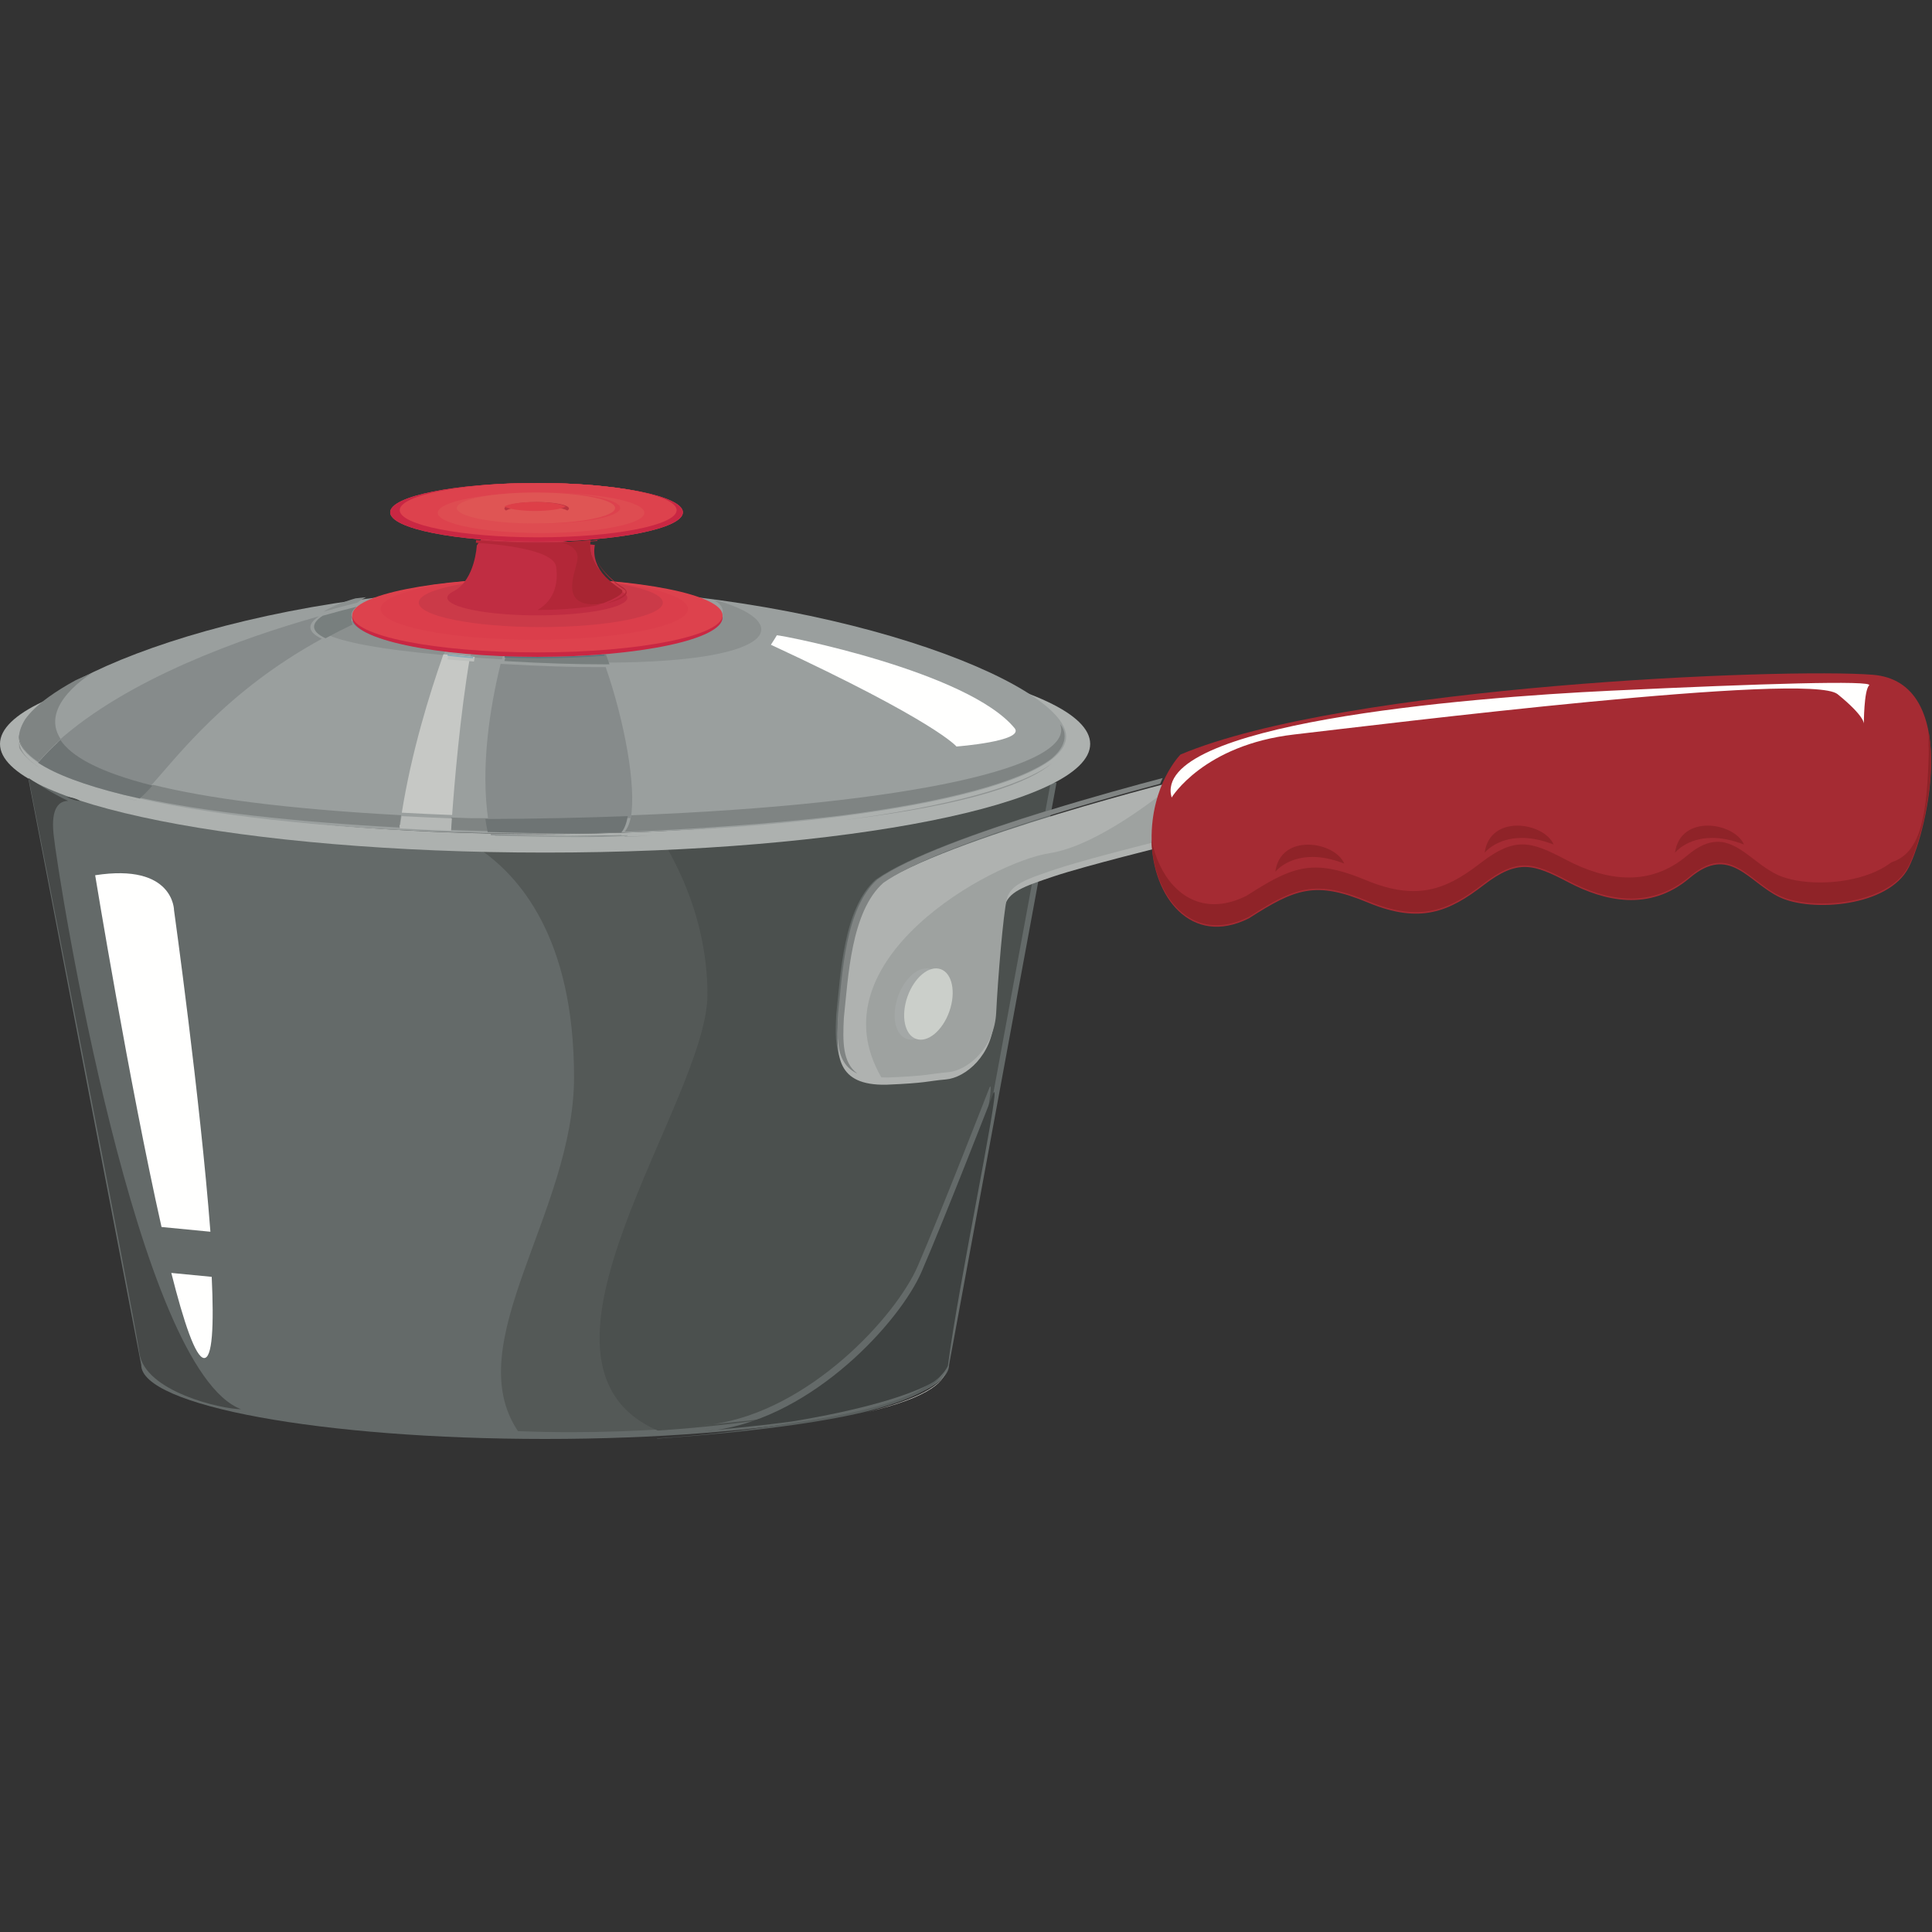 <?xml version="1.0" encoding="UTF-8"?>
<svg width="120px" height="120px" viewBox="0 0 120 120" version="1.1" xmlns="http://www.w3.org/2000/svg" xmlns:xlink="http://www.w3.org/1999/xlink">
    <rect x="0" y="0" width="120" height="120" fill="#333333" stroke="none"/>
    <!-- Generator: Sketch 51.1 (57501) - http://www.bohemiancoding.com/sketch -->
    <title>Pot5</title>
    <desc>Created with Sketch.</desc>
    <defs></defs>
    <g id="Pot5" stroke="none" stroke-width="1" fill="none" fill-rule="evenodd">
        <g id="Group-2" transform="translate(0, 30)">
            <path d="M6.811,17.143 L1.773,18.431 L8.77,54.776 C8.77,57.316 20.003,59.376 33.86,59.376 C47.716,59.376 58.95,57.316 58.95,54.776 L65.623,18.612 L6.811,17.143" id="Fill-1" fill="#646A69"></path>
            <path d="M41.785,22.463 C39.277,22.581 36.658,22.644 33.968,22.644 C32.473,22.644 31.001,22.624 29.557,22.587 C32.258,24.332 35.655,28.247 35.655,36.903 C35.655,45.288 28.484,53.409 32.172,58.89 C33.278,58.935 34.382,58.955 35.476,58.955 C37.454,58.955 39.401,58.886 41.276,58.765 C31.627,54.561 44.363,38.323 44.363,31.678 C44.363,27.766 42.99,24.539 41.785,22.463" id="Fill-2" fill="#545957"></path>
            <path d="M58.765,54.975 C58.765,56.006 56.915,56.957 53.793,57.724 C57.92,56.76 58.765,55.7 58.765,54.975" id="Fill-3" fill="#D9DAD5"></path>
            <path d="M58.57,54.975 C58.57,55.291 58.255,55.629 57.672,55.973 C55.894,57.257 52.16,57.988 48.874,58.431 C46.452,58.83 43.705,59.151 40.788,59.341 C40.801,59.347 40.814,59.352 40.827,59.358 C46.894,58.93 50.931,58.348 53.599,57.724 C56.721,56.957 58.57,56.006 58.57,54.975" id="Fill-4" fill="#595F5E"></path>
            <path d="M65.309,18.326 C61.416,20.424 52.442,22.03 41.363,22.552 C42.567,24.628 43.941,27.855 43.941,31.767 C43.941,38.412 31.205,54.65 40.854,58.854 C43.771,58.664 46.517,58.342 48.939,57.943 C47.1,58.192 45.402,58.35 44.266,58.464 C44.014,58.5 43.759,58.526 43.505,58.544 C43.715,58.52 43.972,58.494 44.266,58.464 C50.277,57.613 55.644,51.773 57.003,48.64 C58.417,45.374 61.465,37.536 61.465,37.536 C61.485,37.5 61.501,37.483 61.512,37.483 C61.813,37.483 59.265,49.586 58.636,54.488 C58.464,54.852 58.154,55.185 57.738,55.486 C58.32,55.141 58.636,54.804 58.636,54.488 L64.178,24.455 C63.031,24.877 62.449,25.235 62.281,25.944 C62.064,26.869 61.737,30.788 61.628,32.965 C61.52,35.142 59.886,36.557 58.636,36.666 C57.383,36.774 57.547,36.883 54.934,36.993 C54.89,36.993 54.845,36.993 54.802,36.993 C53.281,36.993 52.539,36.514 52.192,35.758 C52.192,35.758 52.192,35.757 52.192,35.756 C52.191,35.755 52.19,35.753 52.189,35.751 C52.189,35.75 52.188,35.749 52.187,35.748 C52.187,35.748 52.187,35.746 52.187,35.746 C51.862,35.027 51.888,34.06 51.941,33.02 C52.212,30.516 52.377,26.434 54.39,24.638 C56.355,23.242 60.802,21.661 64.929,20.386 L65.309,18.325 L65.309,18.326" id="Fill-5" fill="#4B504E"></path>
            <path d="M67.713,16.207 C67.713,19.934 52.554,22.955 33.856,22.955 C15.157,22.955 0,19.934 0,16.207 C0,12.479 15.157,9.458 33.856,9.458 C52.554,9.458 67.713,12.479 67.713,16.207" id="Fill-6" fill="#ADB1AF"></path>
            <path d="M66.056,15.709 C66.056,18.655 51.563,21.805 33.619,21.805 C15.674,21.805 1.182,18.764 1.182,15.818 C1.182,12.873 15.621,10.049 33.565,10.049 C51.509,10.049 66.056,12.764 66.056,15.709" id="Fill-7" fill="#4E5252"></path>
            <path d="M73.767,18.325 C73.767,18.325 58.637,22.08 54.5,25.019 C52.487,26.815 52.323,30.897 52.051,33.401 C51.943,35.577 51.943,37.428 55.045,37.374 C57.657,37.264 57.493,37.156 58.746,37.047 C59.997,36.938 61.631,35.524 61.739,33.346 C61.848,31.169 62.174,27.251 62.391,26.326 C62.61,25.4 63.535,25.074 65.494,24.42 C67.454,23.768 72.514,22.516 72.514,22.516 L73.767,18.325" id="Fill-8" fill="#AFB2B0"></path>
            <path d="M65.039,20.69 C60.913,21.964 56.466,23.545 54.501,24.941 C52.487,26.737 52.323,30.819 52.052,33.323 C51.999,34.364 51.972,35.33 52.297,36.049 C51.972,35.33 52,34.364 52.052,33.323 C52.323,30.819 52.487,26.737 54.501,24.941 C56.466,23.545 60.913,21.964 65.039,20.69 Z M52.298,36.051 C52.299,36.053 52.3,36.053 52.3,36.054 C52.3,36.053 52.299,36.053 52.298,36.051 Z M52.303,36.06 C52.303,36.06 52.303,36.061 52.303,36.061 C52.303,36.061 52.303,36.06 52.303,36.06 Z" id="Fill-9" fill="#373B3A"></path>
            <path d="M72.215,18.325 C70.593,18.751 67.893,19.486 65.039,20.368 C60.912,21.643 56.465,23.223 54.5,24.62 C52.487,26.415 52.322,30.498 52.051,33.001 C52,34.042 51.972,35.008 52.297,35.727 C52.298,35.728 52.298,35.729 52.298,35.729 C52.298,35.731 52.299,35.732 52.299,35.733 C52.301,35.735 52.301,35.736 52.302,35.738 C52.302,35.739 52.302,35.739 52.302,35.739 C52.487,36.142 52.785,36.468 53.254,36.683 C52.321,35.994 52.341,34.681 52.414,33.218 C52.686,30.715 52.849,26.633 54.863,24.838 C58.052,22.571 67.772,19.821 72.057,18.68 C72.108,18.556 72.161,18.437 72.215,18.325" id="Fill-10" fill="#808483"></path>
            <path d="M12.661,54.348 C13.197,54.407 13.293,52.339 13.15,49.307 L10.64,49.064 C11.423,52.163 12.144,54.29 12.661,54.348" id="Fill-11" fill="#FFFFFE"></path>
            <path d="M10.81,26.539 C10.81,26.539 10.81,23.601 5.911,24.363 C5.911,24.363 8.026,37.286 10.033,46.211 L13.069,46.505 C12.436,38.238 10.81,26.539 10.81,26.539" id="Fill-12" fill="#FFFFFE"></path>
            <path d="M57.862,55.567 C56.388,56.436 53.201,57.343 49.064,58.024 C52.35,57.582 56.084,56.85 57.862,55.567" id="Fill-13" fill="#4A4E4D"></path>
            <path d="M61.751,37.833 C61.74,37.833 61.724,37.85 61.704,37.886 C61.704,37.886 58.656,45.723 57.242,48.989 C55.883,52.122 50.516,57.962 44.505,58.813 C45.641,58.699 47.339,58.541 49.178,58.293 C53.315,57.612 56.502,56.704 57.977,55.835 C58.393,55.534 58.703,55.202 58.874,54.838 C59.503,49.935 62.052,37.833 61.751,37.833 Z M44.505,58.813 C44.211,58.843 43.954,58.869 43.744,58.893 C43.998,58.876 44.253,58.849 44.505,58.813 Z" id="Fill-14" fill="#3E4241"></path>
            <path d="M1.773,18.325 C1.801,18.467 8.335,51.656 8.661,54.045 C8.988,56.44 13.778,57.528 14.975,57.528 C8.553,55.133 3.654,24.874 3.328,21.826 C3.147,20.134 3.703,19.75 4.234,19.744 C3.254,19.303 1.877,18.393 1.779,18.329 C1.778,18.327 1.775,18.326 1.773,18.325" id="Fill-15" fill="#464948"></path>
            <path d="M1.773,18.325 C1.775,18.326 1.778,18.327 1.779,18.329 C1.775,18.326 1.773,18.325 1.773,18.325" id="Fill-16" fill="#626765"></path>
            <path d="M4.152,19.507 C4.147,19.507 4.143,19.507 4.138,19.508 C4.455,19.65 4.731,19.744 4.909,19.744 C4.932,19.744 4.954,19.743 4.973,19.739 C4.973,19.739 4.573,19.507 4.152,19.507" id="Fill-17" fill="#464948"></path>
            <path d="M71.889,19.507 C70.071,20.878 67.356,22.664 65.195,22.992 C61.604,23.536 50.511,29.626 54.741,36.915 C54.857,36.921 54.973,36.925 55.098,36.925 C55.125,36.925 55.152,36.925 55.181,36.925 C57.793,36.815 57.63,36.706 58.882,36.598 C60.133,36.489 61.767,35.074 61.875,32.897 C61.984,30.72 62.311,26.801 62.528,25.876 C62.746,24.951 63.672,24.625 65.63,23.971 C67.021,23.508 69.974,22.743 71.571,22.338 C71.567,22.247 71.564,22.157 71.563,22.066 C71.547,21.081 71.684,20.226 71.889,19.507" id="Fill-18" fill="#9EA2A0"></path>
            <path d="M58.375,32.819 C57.954,34.016 57.031,34.781 56.312,34.528 C55.594,34.277 55.353,33.102 55.773,31.905 C56.194,30.708 57.116,29.944 57.835,30.196 C58.553,30.448 58.795,31.623 58.375,32.819" id="Fill-19" fill="#A4A8A7"></path>
            <path d="M58.966,32.82 C58.546,34.016 57.622,34.782 56.904,34.529 C56.186,34.277 55.943,33.102 56.364,31.905 C56.786,30.709 57.708,29.943 58.427,30.196 C59.146,30.449 59.387,31.623 58.966,32.82" id="Fill-20" fill="#CBCFCA"></path>
            <path d="M73.324,16.864 C73.324,16.864 71.473,18.714 71.528,22.197 C71.582,25.68 73.977,28.837 77.569,27.041 C80.453,25.191 81.705,24.701 84.97,26.061 C88.236,27.422 90.031,26.606 92.155,24.973 C94.276,23.34 95.256,23.667 97.434,24.81 C99.611,25.953 102.44,26.66 104.944,24.538 C107.447,22.415 108.59,24.81 110.549,25.735 C112.509,26.66 117.297,26.334 118.55,23.884 C119.801,21.435 121.761,12.347 116.318,11.911 C110.876,11.476 83.555,12.564 73.324,16.864" id="Fill-21" fill="#A52B33"></path>
            <path d="M119.782,15.369 C119.795,15.671 119.798,15.977 119.788,16.285 C119.799,16.479 119.801,16.653 119.798,16.794 C119.695,20.348 119.402,22.968 117.484,23.555 C116.352,24.428 114.61,24.811 113.049,24.811 C112.009,24.811 111.05,24.641 110.401,24.335 C109.012,23.678 108.033,22.285 106.688,22.285 C106.136,22.284 105.524,22.519 104.795,23.138 C103.624,24.129 102.384,24.503 101.171,24.503 C99.789,24.503 98.444,24.018 97.285,23.409 C96.164,22.821 95.362,22.449 94.556,22.449 C93.797,22.449 93.035,22.78 92.005,23.573 C90.628,24.633 89.388,25.348 87.794,25.348 C86.933,25.348 85.967,25.139 84.822,24.661 C83.556,24.134 82.594,23.885 81.721,23.885 C80.34,23.885 79.187,24.507 77.42,25.641 C76.701,26 76.032,26.161 75.419,26.161 C73.377,26.161 71.968,24.378 71.527,22.174 C71.595,24.933 73.13,27.467 75.563,27.467 C76.177,27.467 76.847,27.306 77.566,26.947 C79.332,25.814 80.487,25.191 81.865,25.191 C82.739,25.191 83.701,25.44 84.967,25.967 C86.112,26.444 87.078,26.654 87.939,26.654 C89.533,26.654 90.774,25.938 92.151,24.878 C93.181,24.086 93.942,23.755 94.701,23.755 C95.506,23.755 96.309,24.128 97.43,24.716 C98.589,25.324 99.934,25.809 101.315,25.809 C102.528,25.809 103.769,25.436 104.94,24.444 C105.669,23.826 106.282,23.59 106.834,23.59 C108.177,23.59 109.157,24.985 110.545,25.641 C111.194,25.947 112.155,26.117 113.194,26.117 C115.29,26.117 117.709,25.428 118.546,23.79 C118.548,23.788 118.549,23.785 118.55,23.782 C118.551,23.782 118.552,23.781 118.552,23.78 C118.553,23.778 118.553,23.776 118.554,23.774 C118.555,23.773 118.555,23.772 118.555,23.771 C118.557,23.769 118.558,23.767 118.559,23.765 C118.559,23.764 118.559,23.764 118.56,23.764 C119.322,22.249 120.33,18.316 119.782,15.369" id="Fill-23" fill="#8F2328"></path>
            <path d="M81.243,22.463 C80.291,22.463 79.374,22.936 79.212,24.145 C79.212,24.145 79.93,23.227 81.516,23.227 C82.068,23.227 82.724,23.339 83.492,23.638 C83.201,22.945 82.204,22.463 81.243,22.463" id="Fill-26" fill="#8F2328"></path>
            <path d="M94.247,21.281 C93.296,21.281 92.379,21.753 92.217,22.963 C92.217,22.963 92.936,22.045 94.522,22.045 C95.073,22.045 95.729,22.155 96.497,22.455 C96.205,21.763 95.208,21.281 94.247,21.281" id="Fill-27" fill="#8F2328"></path>
            <path d="M106.07,21.281 C105.118,21.281 104.201,21.754 104.039,22.964 C104.039,22.964 104.758,22.045 106.344,22.045 C106.896,22.045 107.552,22.156 108.32,22.455 C108.028,21.763 107.032,21.281 106.07,21.281" id="Fill-28" fill="#8F2328"></path>
            <path d="M72.772,19.537 C72.772,19.537 74.731,16.272 80.391,15.619 C86.051,14.966 112.392,11.7 114.134,13.115 C115.875,14.53 115.767,14.966 115.767,14.966 C115.767,14.966 115.767,12.898 116.093,12.571 C116.419,12.245 109.344,12.462 100.093,12.898 C90.841,13.333 71.466,14.966 72.772,19.537" id="Fill-29" fill="#FFFFFE"></path>
            <path d="M66.223,15.75 C66.223,19.083 51.664,21.784 33.703,21.784 C15.742,21.784 1.182,19.083 1.182,15.75 C1.182,12.417 15.397,6.502 33.358,6.502 C51.32,6.502 66.223,12.417 66.223,15.75" id="Fill-30" fill="#9A9F9E"></path>
            <path d="M48.252,9.458 C48.621,9.458 60.147,11.708 63.03,15.243 C63.621,16.046 59.409,16.367 59.409,16.367 C59.409,16.367 58.153,14.814 47.882,10.047 C48.029,9.834 48.252,9.458 48.252,9.458" id="Fill-31" fill="#FFFFFE"></path>
            <path d="M4.879,12.414 C4.181,12.745 3.517,13.132 2.956,13.564 C3.033,13.53 3.112,13.496 3.192,13.462 C3.67,13.117 4.234,12.766 4.879,12.414" id="Fill-32" fill="#C9CAC7"></path>
            <path d="M3.029,13.596 C2.95,13.63 2.87,13.664 2.793,13.698 C2.281,14.093 1.856,14.523 1.571,14.98 C1.88,14.539 2.372,14.073 3.029,13.596 Z M1.191,16.039 C1.178,16.179 1.179,16.321 1.197,16.464 C1.426,16.873 1.825,17.263 2.386,17.633 C2.387,17.632 2.388,17.631 2.39,17.629 C1.626,17.123 1.209,16.59 1.191,16.039 Z M65.347,17.402 C63.473,18.863 58.74,20.117 52.305,20.951 C60.567,19.947 64.005,18.559 65.347,17.402 Z M40.57,21.9 C39.988,21.923 39.401,21.943 38.808,21.961 C38.801,21.968 38.794,21.976 38.787,21.983 C39.395,21.956 39.988,21.929 40.57,21.9 Z" id="Fill-33" fill="#8F9392"></path>
            <path d="M5.696,11.823 C5.364,11.95 5.032,12.092 4.708,12.245 C4.062,12.597 3.498,12.948 3.021,13.293 C2.363,13.77 1.871,14.236 1.562,14.678 C1.351,15.017 1.217,15.371 1.182,15.737 C1.201,16.287 1.617,16.82 2.381,17.327 C2.804,16.837 3.27,16.365 3.771,15.913 C2.37,13.797 5.696,11.823 5.696,11.823 Z M65.846,14.983 C66.851,17.576 56.614,19.974 39.206,20.639 C39.127,21.086 38.994,21.436 38.799,21.658 C39.393,21.641 39.979,21.62 40.561,21.597 C45.277,21.359 49.14,21.032 52.296,20.648 C58.731,19.815 63.464,18.56 65.338,17.1 C66.559,16.049 66.045,15.188 65.846,14.983 Z M9.496,18.745 C9.199,19.075 8.936,19.347 8.699,19.549 C12.718,20.414 18.179,21.043 24.802,21.398 C24.837,21.142 24.875,20.887 24.916,20.632 C17.687,20.243 12.776,19.562 9.496,18.745 Z M28.042,20.777 C28.013,21.176 27.996,21.444 27.99,21.544 C28.812,21.576 29.649,21.604 30.502,21.627 C30.447,21.361 30.398,21.09 30.359,20.819 C29.998,20.82 29.633,20.821 29.269,20.821 C28.853,20.807 28.445,20.792 28.042,20.777 Z" id="Fill-34" fill="#7F8483"></path>
            <path d="M22.742,7.094 C22.319,7.137 22.085,7.164 22.085,7.164 C22.085,7.164 20.839,7.504 20.099,7.992 C20.868,7.775 21.575,7.588 22.2,7.432 C22.338,7.315 22.52,7.202 22.742,7.094 Z M44.31,7.24 C44.69,7.468 44.895,7.713 44.895,7.967 C44.895,7.999 44.891,8.029 44.885,8.061 C44.891,8.095 44.895,8.128 44.895,8.161 C44.895,8.177 44.894,8.191 44.892,8.207 C44.894,8.221 44.895,8.236 44.895,8.251 C44.895,9.295 41.816,10.186 37.483,10.536 C37.559,10.741 37.633,10.948 37.706,11.158 C48.903,11.108 49.104,8.503 44.31,7.24 Z M21.963,8.531 C21.375,8.811 20.813,9.098 20.275,9.393 C21.265,9.86 23.424,10.321 27.56,10.689 C27.599,10.581 27.636,10.475 27.673,10.373 C24.578,9.995 22.387,9.32 21.963,8.531 Z M29.265,10.533 C29.248,10.629 29.232,10.726 29.215,10.822 C29.831,10.868 30.487,10.912 31.179,10.953 C31.204,10.852 31.229,10.752 31.254,10.653 C30.567,10.626 29.902,10.585 29.265,10.533 Z" id="Fill-35" fill="#8B908F"></path>
            <path d="M2.372,17.143 C2.37,17.146 2.367,17.149 2.365,17.151 C2.735,17.365 4.582,18.597 8.647,19.401 C8.66,19.389 8.674,19.378 8.687,19.366 C8.339,19.289 8.001,19.209 7.674,19.129 C5.297,18.556 3.505,17.891 2.372,17.143" id="Fill-36" fill="#959B99"></path>
            <path d="M19.815,8.276 C15.048,9.62 7.929,12.142 3.547,16.091 C4.192,17.065 5.839,18.068 9.271,18.923 C11.049,16.949 14.048,12.924 19.992,9.677 C18.938,9.18 19.205,8.677 19.815,8.276 Z M7.455,19.495 C7.782,19.575 8.119,19.655 8.468,19.732 C8.47,19.73 8.473,19.728 8.474,19.727 C8.124,19.651 7.784,19.574 7.455,19.495 Z" id="Fill-37" fill="#868B8B"></path>
            <path d="M2.368,17.143 C2.366,17.145 2.366,17.146 2.365,17.147 C3.498,17.895 5.289,18.56 7.666,19.133 C5.283,18.544 3.466,17.871 2.368,17.143" id="Fill-38" fill="#7C8181"></path>
            <path d="M3.755,15.961 C3.254,16.412 2.787,16.884 2.365,17.374 C3.463,18.102 5.279,18.775 7.663,19.364 C7.992,19.443 8.332,19.52 8.683,19.596 C8.92,19.394 9.183,19.123 9.479,18.793 C6.047,17.937 4.4,16.934 3.755,15.961" id="Fill-39" fill="#6E7474"></path>
            <path d="M22.145,7.685 C21.52,7.841 20.813,8.028 20.043,8.245 C19.433,8.646 19.166,9.149 20.22,9.646 C20.758,9.351 21.32,9.064 21.908,8.784 C21.859,8.693 21.833,8.599 21.833,8.504 C21.833,8.489 21.834,8.474 21.835,8.46 C21.834,8.444 21.833,8.43 21.833,8.414 C21.833,8.381 21.837,8.348 21.843,8.314 C21.837,8.282 21.833,8.252 21.833,8.22 C21.833,8.035 21.942,7.856 22.145,7.685" id="Fill-40" fill="#787F7E"></path>
            <path d="M38.999,21.872 C38.594,21.889 38.183,21.907 37.766,21.923 C37.131,21.921 36.502,21.917 35.882,21.912 C35.234,21.919 34.581,21.923 33.923,21.923 C32.849,21.923 31.786,21.913 30.739,21.894 C30.742,21.904 30.744,21.913 30.746,21.923 C31.238,21.923 33.505,21.994 35.771,21.994 C36.904,21.994 38.036,21.977 38.949,21.923 C38.966,21.907 38.982,21.89 38.999,21.872" id="Fill-41" fill="#959B99"></path>
            <path d="M31.094,11.232 C30.426,13.963 29.835,17.649 30.334,20.991 C33.454,20.979 36.407,20.917 39.18,20.811 C39.535,18.789 38.774,14.768 37.622,11.437 C37.512,11.437 37.402,11.437 37.289,11.437 C35.559,11.437 33.572,11.378 31.313,11.245 C31.239,11.24 31.167,11.236 31.094,11.232 Z M30.477,21.799 C30.482,21.825 30.487,21.849 30.493,21.874 C31.54,21.893 32.603,21.903 33.677,21.903 C34.335,21.903 34.988,21.9 35.635,21.893 C33.86,21.877 32.141,21.845 30.477,21.799 Z" id="Fill-42" fill="#868B8B"></path>
            <path d="M38.606,21.872 C37.576,21.902 36.528,21.923 35.468,21.935 C36.089,21.94 36.718,21.943 37.352,21.945 C37.769,21.929 38.181,21.912 38.586,21.894 C38.592,21.887 38.6,21.88 38.606,21.872" id="Fill-43" fill="#7C8181"></path>
            <path d="M38.995,20.69 C36.221,20.795 33.268,20.858 30.148,20.87 C30.187,21.141 30.236,21.411 30.291,21.678 C31.955,21.724 33.674,21.755 35.45,21.771 C36.51,21.76 37.558,21.739 38.588,21.709 C38.783,21.487 38.916,21.137 38.995,20.69" id="Fill-44" fill="#6E7474"></path>
            <path d="M37.634,10.64 C36.363,10.743 34.983,10.799 33.543,10.799 C32.812,10.799 32.097,10.785 31.405,10.757 C31.38,10.856 31.355,10.956 31.33,11.057 C31.403,11.062 31.475,11.066 31.548,11.071 C33.808,11.203 35.794,11.263 37.525,11.263 C37.637,11.263 37.747,11.262 37.857,11.262 C37.785,11.052 37.71,10.845 37.634,10.64" id="Fill-45" fill="#787F7E"></path>
            <path d="M24.829,21.281 C24.829,21.286 24.829,21.291 24.828,21.296 C25.428,21.344 26.14,21.364 26.74,21.37 C26.097,21.343 25.459,21.314 24.829,21.281" id="Fill-46" fill="#D1D3CE"></path>
            <path d="M27.542,10.64 C26.66,13.139 25.555,16.732 24.957,20.477 C25.954,20.531 26.996,20.58 28.083,20.622 C28.211,18.832 28.57,14.42 29.197,10.774 C28.611,10.731 28.062,10.686 27.542,10.64 Z M24.842,21.243 C24.837,21.278 24.833,21.312 24.828,21.347 C25.457,21.38 26.095,21.41 26.738,21.436 C26.937,21.438 27.124,21.439 27.29,21.439 C27.731,21.439 28.028,21.434 28.028,21.434 C28.028,21.434 28.029,21.419 28.031,21.39 C26.941,21.348 25.876,21.299 24.842,21.243 Z" id="Fill-47" fill="#C6C8C5"></path>
            <path d="M24.942,20.69 C24.901,20.944 24.863,21.2 24.828,21.455 C25.861,21.511 26.927,21.56 28.016,21.602 C28.022,21.501 28.039,21.233 28.068,20.834 C26.982,20.792 25.939,20.743 24.942,20.69" id="Fill-48" fill="#B6B9B7"></path>
            <path d="M27.896,10.64 C27.859,10.743 27.822,10.849 27.783,10.957 C28.303,11.002 28.853,11.048 29.438,11.09 C29.454,10.993 29.471,10.897 29.488,10.801 C28.935,10.756 28.404,10.702 27.896,10.64" id="Fill-49" fill="#BDC0BD"></path>
            <path d="M44.801,8.276 C44.714,9.303 41.647,10.175 37.359,10.519 C37.37,10.547 37.381,10.577 37.392,10.606 C41.725,10.255 44.804,9.364 44.804,8.32 C44.804,8.305 44.803,8.291 44.801,8.276 Z M21.914,8.581 C21.9,8.587 21.886,8.594 21.872,8.6 C22.296,9.39 24.487,10.064 27.582,10.442 C27.592,10.413 27.603,10.384 27.613,10.355 C24.592,9.99 22.428,9.342 21.914,8.581 Z M29.19,10.514 C29.185,10.544 29.179,10.573 29.174,10.603 C29.811,10.654 30.476,10.695 31.163,10.723 C31.17,10.692 31.178,10.663 31.185,10.634 C30.496,10.607 29.829,10.567 29.19,10.514 Z" id="Fill-50" fill="#68838C"></path>
            <path d="M21.874,8.276 C21.873,8.291 21.872,8.305 21.872,8.32 C21.872,8.415 21.898,8.509 21.946,8.6 C21.961,8.594 21.975,8.587 21.989,8.581 C21.922,8.481 21.883,8.379 21.874,8.276" id="Fill-51" fill="#5C747C"></path>
            <path d="M37.526,10.64 C36.265,10.741 34.897,10.796 33.468,10.796 C32.745,10.796 32.038,10.783 31.352,10.756 C31.345,10.785 31.337,10.814 31.33,10.844 C32.022,10.872 32.737,10.886 33.468,10.886 C34.908,10.886 36.288,10.83 37.559,10.727 C37.548,10.698 37.538,10.669 37.526,10.64" id="Fill-52" fill="#5C747C"></path>
            <path d="M27.814,10.64 C27.804,10.669 27.793,10.698 27.783,10.727 C28.291,10.788 28.822,10.842 29.375,10.887 C29.38,10.858 29.386,10.829 29.391,10.799 C28.844,10.755 28.316,10.702 27.814,10.64" id="Fill-53" fill="#86ABB7"></path>
            <path d="M44.878,8.355 C44.878,9.706 39.728,10.799 33.375,10.799 C27.022,10.799 21.872,9.706 21.872,8.355 C21.872,7.006 27.022,5.911 33.375,5.911 C39.728,5.911 44.878,7.006 44.878,8.355" id="Fill-54" fill="#C92743"></path>
            <path d="M44.878,8.217 C44.878,9.489 39.728,10.522 33.375,10.522 C27.022,10.522 21.872,9.489 21.872,8.217 C21.872,6.944 27.022,5.911 33.375,5.911 C39.728,5.911 44.878,6.944 44.878,8.217" id="Fill-55" fill="#DD424D"></path>
            <path d="M42.728,7.823 C42.728,8.879 38.456,9.735 33.187,9.735 C27.917,9.735 23.645,8.879 23.645,7.823 C23.645,6.768 27.917,5.911 33.187,5.911 C38.456,5.911 42.728,6.768 42.728,7.823" id="Fill-56" fill="#DB3E4B"></path>
            <path d="M41.171,7.431 C41.171,8.269 37.777,8.95 33.591,8.95 C29.404,8.95 26.01,8.269 26.01,7.431 C26.01,6.592 29.404,5.911 33.591,5.911 C37.777,5.911 41.171,6.592 41.171,7.431" id="Fill-57" fill="#CB3A48"></path>
            <path d="M38.773,6.842 L38.777,6.842 L38.753,6.827 C38.723,6.807 38.691,6.787 38.655,6.766 C38.206,6.479 36.651,5.364 36.948,3.849 C35.474,3.727 30.641,2.956 30.641,2.956 L30.247,2.956 L29.613,3.882 C29.613,3.882 29.513,5.969 28.231,6.695 L28.152,6.735 L28.083,6.77 L28.086,6.771 C27.893,6.882 27.783,7 27.783,7.124 C27.783,7.73 30.287,8.222 33.375,8.222 C36.463,8.222 38.967,7.73 38.967,7.124 C38.967,7.027 38.895,6.932 38.773,6.842" id="Fill-58" fill="#C02D42"></path>
            <path d="M29.569,3.547 C29.566,3.576 29.563,3.62 29.557,3.677 L29.557,3.677 C29.563,3.62 29.566,3.576 29.569,3.547" id="Fill-59" fill="#EAADB0"></path>
            <path d="M39.015,7.094 C39.015,7.095 39.015,7.096 39.015,7.097 C39.015,7.096 39.015,7.095 39.015,7.094 Z M39.015,7.1 C39.015,7.1 39.015,7.1 39.015,7.101 C39.015,7.1 39.015,7.1 39.015,7.1 Z M39.015,7.103 C39.015,7.104 39.015,7.104 39.015,7.104 C39.015,7.104 39.015,7.104 39.015,7.103 Z" id="Fill-60" fill="#BE2F3D"></path>
            <path d="M29.571,3.547 C29.57,3.549 29.57,3.562 29.568,3.583 C29.566,3.612 29.562,3.657 29.557,3.714 C30.813,3.791 34.378,4.104 34.54,5.191 C34.668,6.056 34.543,7.211 33.394,7.886 C34.926,7.883 36.31,7.759 37.311,7.56 C37.251,7.562 37.195,7.564 37.14,7.564 C34.983,7.564 35.926,5.647 36.067,4.799 C36.215,3.906 35.082,3.728 35.082,3.728 C35.082,3.728 35.398,3.693 35.857,3.639 C35.055,3.685 34.209,3.71 33.333,3.71 C31.991,3.71 30.717,3.651 29.571,3.547 Z M37.003,4.623 C37.392,5.701 38.514,6.457 38.777,6.62 C39.097,6.819 38.483,7.171 37.684,7.478 C38.442,7.294 38.902,7.06 38.924,6.807 C38.924,6.805 38.924,6.805 38.924,6.803 L38.924,6.803 C38.924,6.802 38.924,6.801 38.924,6.8 C38.924,6.8 38.924,6.799 38.924,6.799 C38.924,6.798 38.924,6.797 38.924,6.797 C38.924,6.796 38.924,6.796 38.924,6.796 C38.924,6.794 38.924,6.794 38.924,6.793 C38.924,6.792 38.924,6.79 38.924,6.789 C38.924,6.692 38.852,6.597 38.73,6.507 L38.735,6.507 L38.71,6.492 C38.681,6.472 38.648,6.452 38.612,6.431 C38.282,6.22 37.353,5.56 37.003,4.623 Z" id="Fill-61" fill="#B32738"></path>
            <path d="M42.416,1.821 C42.416,2.827 38.346,3.642 33.326,3.642 C28.306,3.642 24.236,2.827 24.236,1.821 C24.236,0.815 28.306,0 33.326,0 C38.346,0 42.416,0.815 42.416,1.821" id="Fill-62" fill="#DF5555"></path>
            <path d="M42.027,1.723 C42.027,2.674 38.176,3.446 33.427,3.446 C28.678,3.446 24.828,2.674 24.828,1.723 C24.828,0.772 28.678,0 33.427,0 C38.176,0 42.027,0.772 42.027,1.723" id="Fill-63" fill="#DF5555"></path>
            <path d="M42.416,1.821 C42.416,2.827 38.346,3.642 33.326,3.642 C28.306,3.642 24.236,2.827 24.236,1.821 C24.236,0.815 28.306,0 33.326,0 C38.346,0 42.416,0.815 42.416,1.821" id="Fill-64" fill="#C92743"></path>
            <path d="M42.027,1.687 C42.027,2.619 38.176,3.374 33.427,3.374 C28.678,3.374 24.828,2.619 24.828,1.687 C24.828,0.755 28.678,0 33.427,0 C38.176,0 42.027,0.755 42.027,1.687" id="Fill-65" fill="#DD424D"></path>
            <path d="M33.64,0.591 C36.338,0.595 38.521,1.024 38.521,1.555 C38.521,2.088 36.322,2.519 33.608,2.519 C30.893,2.519 28.693,2.088 28.693,1.555 C28.693,1.024 30.877,0.595 33.576,0.591 C30.047,0.595 27.192,1.157 27.192,1.85 C27.192,2.544 30.064,3.108 33.608,3.108 C37.151,3.108 40.023,2.544 40.023,1.85 C40.023,1.157 37.167,0.595 33.64,0.591" id="Fill-66" fill="#DE4C51"></path>
            <path d="M33.135,0.591 C33.125,0.591 33.114,0.591 33.103,0.591 C33.114,0.591 33.125,0.591 33.135,0.591 C33.145,0.591 33.156,0.591 33.167,0.591 C33.156,0.591 33.145,0.591 33.135,0.591" id="Fill-67" fill="#DE4E51"></path>
            <path d="M33.289,0.591 C33.278,0.591 33.268,0.591 33.257,0.591 C30.559,0.595 28.374,1.024 28.374,1.555 C28.374,2.088 30.575,2.519 33.289,2.519 C36.003,2.519 38.203,2.088 38.203,1.555 C38.203,1.024 36.019,0.595 33.321,0.591 C33.31,0.591 33.299,0.591 33.289,0.591" id="Fill-68" fill="#DF5554"></path>
            <path d="M35.239,1.709 C35.304,1.669 35.34,1.627 35.34,1.584 C35.34,1.362 34.442,1.182 33.335,1.182 C32.228,1.182 31.33,1.362 31.33,1.584 C31.33,1.627 31.366,1.669 31.43,1.709 C31.693,1.548 32.446,1.432 33.335,1.432 C34.224,1.432 34.978,1.548 35.239,1.709" id="Fill-69" fill="#BC3440"></path>
            <path d="M35.139,1.46 C34.878,1.299 34.124,1.182 33.235,1.182 C32.346,1.182 31.593,1.299 31.33,1.46 C31.593,1.62 32.346,1.736 33.235,1.736 C34.124,1.736 34.878,1.62 35.139,1.46" id="Fill-70" fill="#DD3F48"></path>
            <path d="M36.679,3.547 C36.659,3.659 36.65,3.77 36.65,3.877 C36.65,4.135 36.701,4.379 36.786,4.606 C36.669,4.279 36.618,3.925 36.679,3.547" id="Fill-71" fill="#E9C0BE"></path>
            <path d="M37.607,7.685 C37.492,7.713 37.37,7.74 37.241,7.766 C37.299,7.763 37.36,7.759 37.422,7.754 C37.485,7.731 37.547,7.708 37.607,7.685" id="Fill-72" fill="#BE323F"></path>
            <path d="M37.614,7.685 C37.497,7.713 37.372,7.741 37.241,7.767 C37.242,7.767 37.243,7.767 37.245,7.767 C37.373,7.741 37.496,7.714 37.611,7.686 C37.612,7.686 37.613,7.685 37.614,7.685" id="Fill-73" fill="#B4283A"></path>
            <path d="M36.69,3.547 C36.353,3.576 36.007,3.601 35.652,3.621 C35.193,3.675 34.877,3.71 34.877,3.71 C34.877,3.71 36.009,3.888 35.862,4.781 C35.721,5.629 34.778,7.546 36.935,7.546 C36.99,7.546 37.046,7.545 37.106,7.542 C37.237,7.516 37.362,7.488 37.479,7.46 C38.278,7.153 38.892,6.801 38.571,6.602 C38.309,6.439 37.186,5.684 36.798,4.606 C36.713,4.379 36.662,4.135 36.662,3.877 C36.662,3.77 36.671,3.659 36.69,3.547" id="Fill-74" fill="#A82532"></path>
            <path d="M37.107,3.547 C36.729,3.593 36.362,3.636 36.059,3.672 C36.414,3.651 36.761,3.627 37.098,3.598 C37.1,3.581 37.103,3.564 37.107,3.547" id="Fill-75" fill="#BC243B"></path>
        </g>
    </g>
</svg>